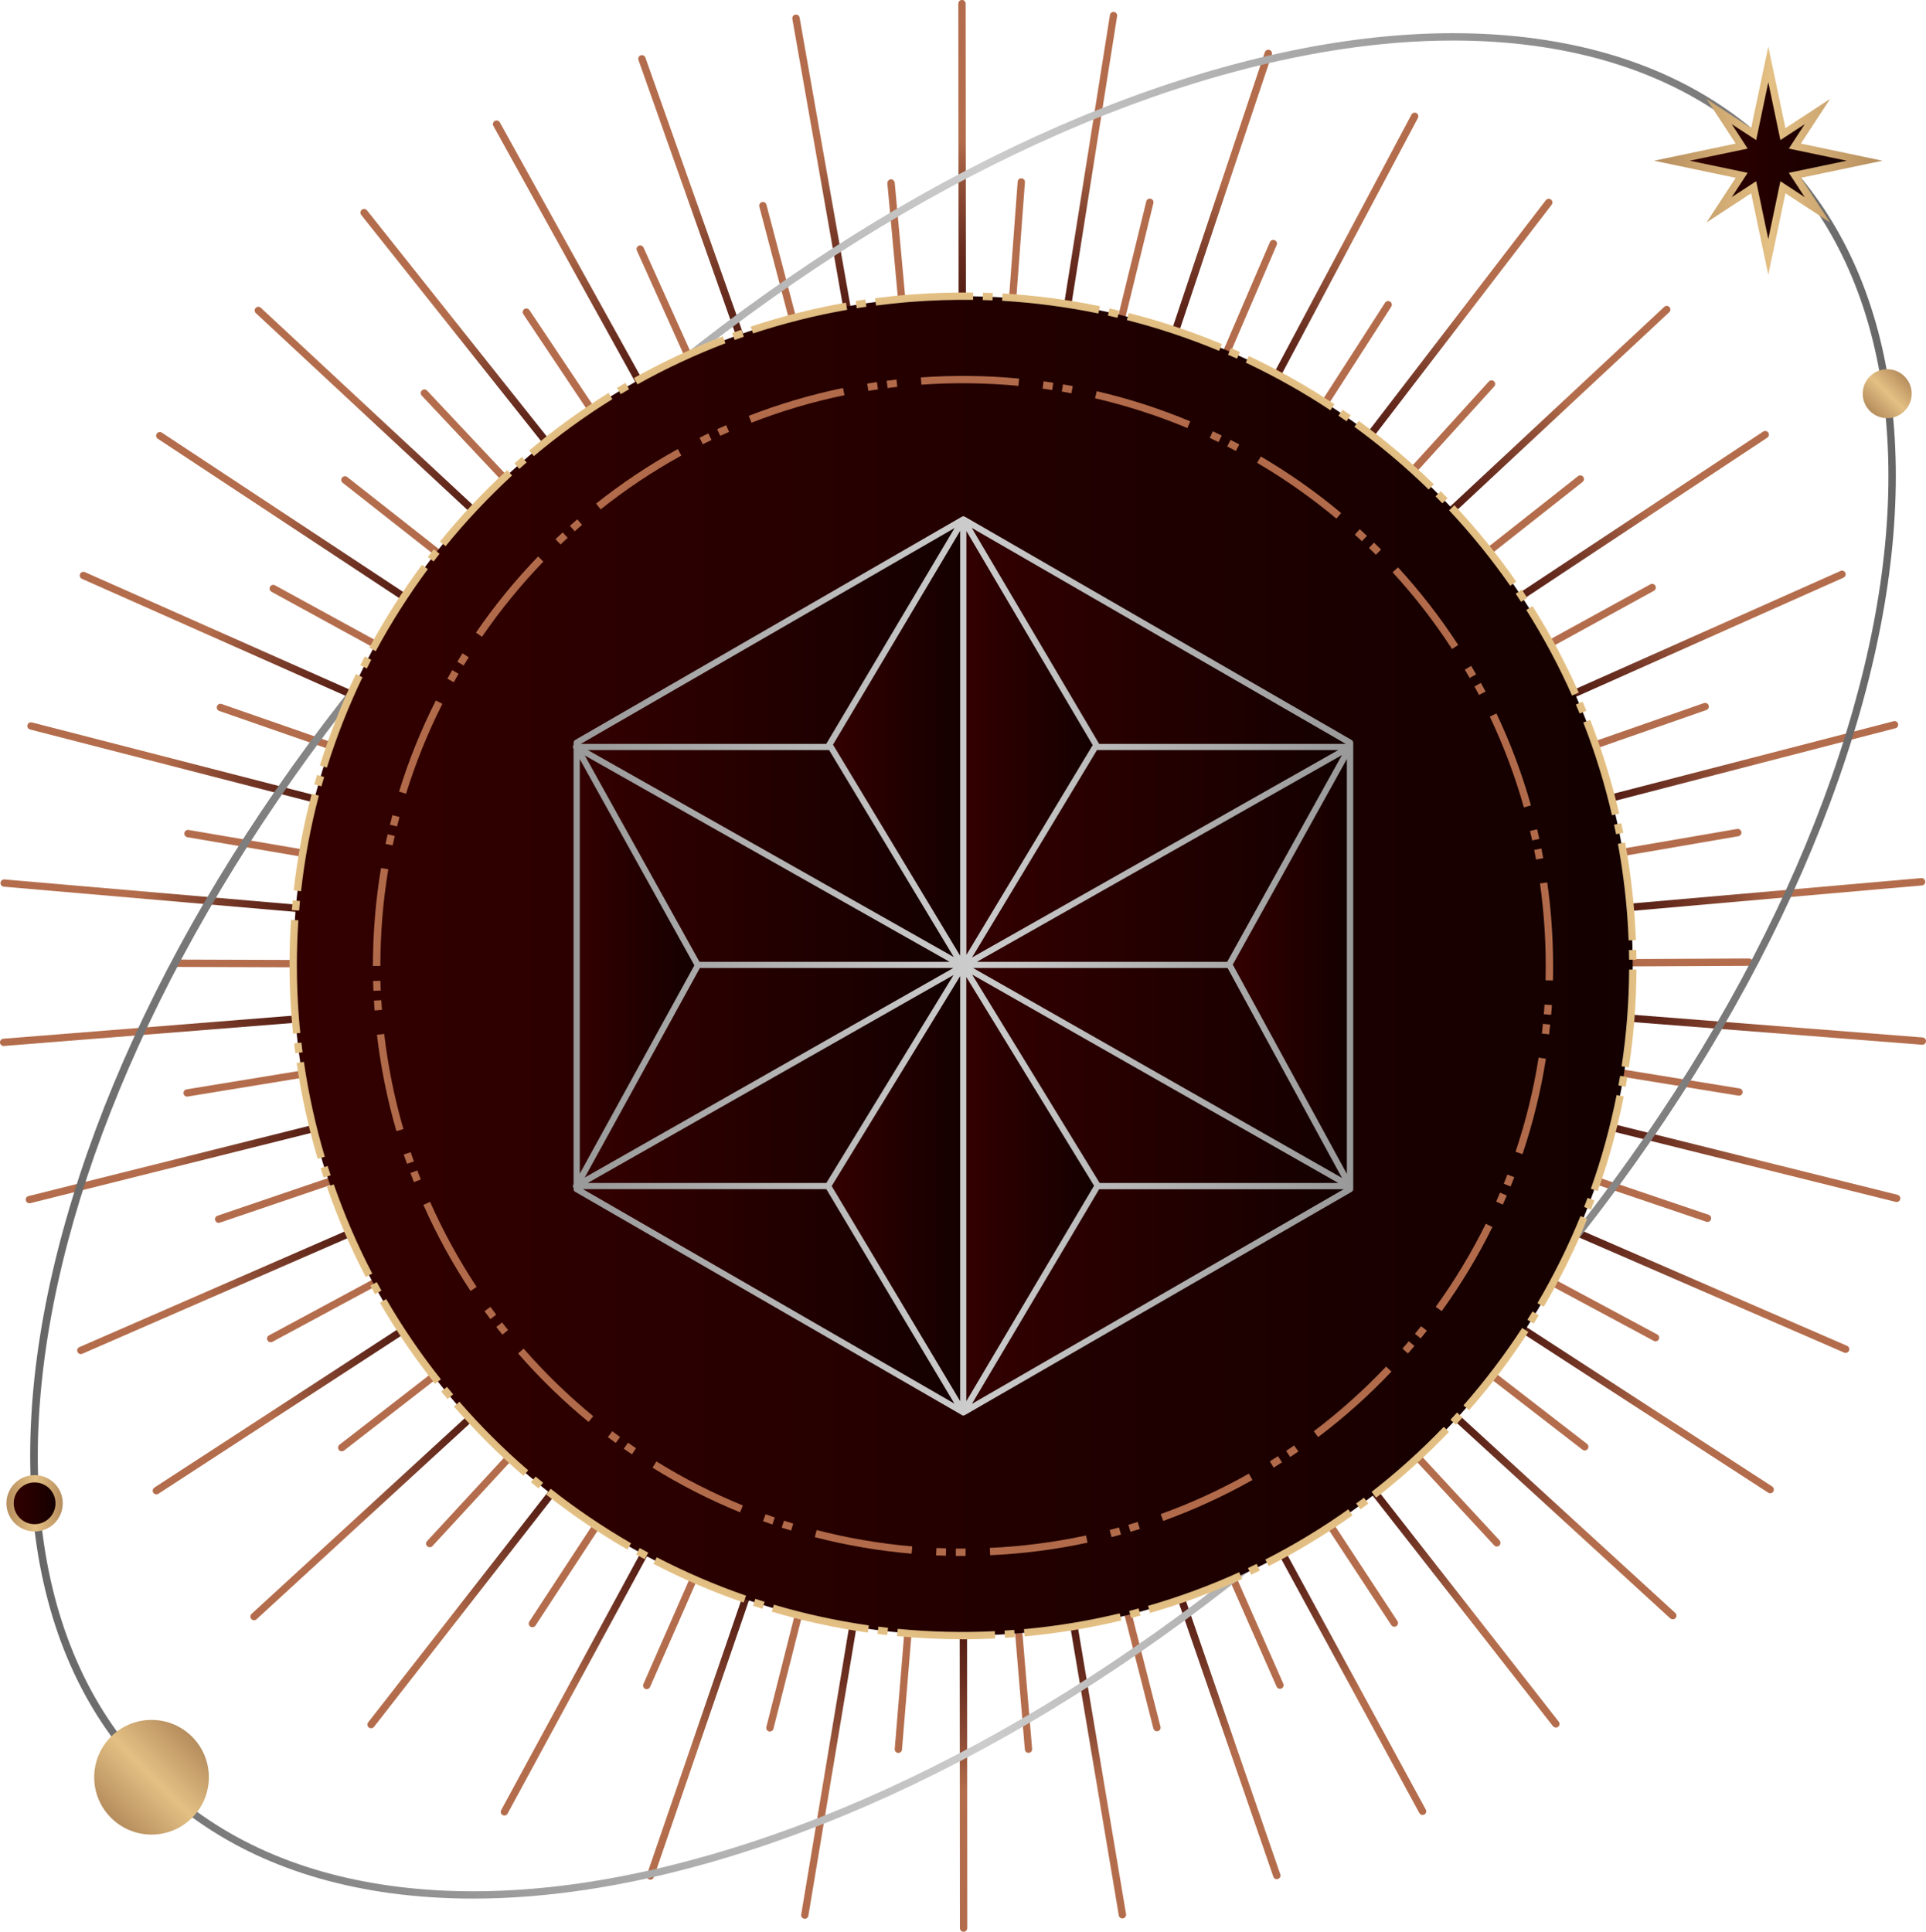 <?xml version="1.0" encoding="UTF-8"?>
<svg id="Layer_2" data-name="Layer 2" xmlns="http://www.w3.org/2000/svg" xmlns:xlink="http://www.w3.org/1999/xlink" viewBox="0 0 230.44 231.15">
  <defs>
    <style>
      .cls-1 {
        fill: url(#radial-gradient-39);
      }

      .cls-2 {
        fill: url(#radial-gradient-46);
      }

      .cls-3 {
        fill: url(#linear-gradient-2);
      }

      .cls-4 {
        fill: url(#radial-gradient-7);
      }

      .cls-5 {
        fill: url(#radial-gradient-34);
      }

      .cls-6 {
        fill: url(#radial-gradient-10);
      }

      .cls-7 {
        fill: url(#radial-gradient-47);
      }

      .cls-8 {
        fill: url(#linear-gradient-17);
      }

      .cls-9 {
        fill: url(#radial-gradient-48);
      }

      .cls-10 {
        fill: url(#radial-gradient-31);
      }

      .cls-11 {
        fill: url(#radial-gradient-72);
      }

      .cls-12 {
        fill: url(#radial-gradient-28);
      }

      .cls-13 {
        fill: url(#linear-gradient-15);
      }

      .cls-14 {
        fill: url(#linear-gradient-18);
      }

      .cls-15 {
        fill: url(#radial-gradient-65);
      }

      .cls-16 {
        fill: url(#linear-gradient-28);
      }

      .cls-17 {
        fill: url(#radial-gradient-16);
      }

      .cls-18 {
        fill: url(#radial-gradient-57);
      }

      .cls-19 {
        fill: url(#radial-gradient-50);
      }

      .cls-20 {
        fill: url(#radial-gradient-20);
      }

      .cls-21 {
        fill: url(#linear-gradient-14);
      }

      .cls-22 {
        fill: url(#radial-gradient-21);
      }

      .cls-23 {
        fill: url(#radial-gradient-8);
      }

      .cls-24 {
        fill: url(#linear-gradient-20);
      }

      .cls-25 {
        fill: url(#linear-gradient-6);
      }

      .cls-26 {
        fill: url(#radial-gradient-5);
      }

      .cls-27 {
        fill: url(#radial-gradient-4);
      }

      .cls-28 {
        fill: url(#radial-gradient-67);
      }

      .cls-29 {
        fill: url(#radial-gradient-68);
      }

      .cls-30 {
        fill: url(#radial-gradient-40);
      }

      .cls-31 {
        fill: url(#radial-gradient-64);
      }

      .cls-32 {
        fill: url(#radial-gradient-32);
      }

      .cls-33 {
        fill: url(#radial-gradient-78);
      }

      .cls-34 {
        fill: url(#radial-gradient-52);
      }

      .cls-35 {
        fill: url(#radial-gradient-54);
      }

      .cls-36 {
        fill: url(#linear-gradient-11);
      }

      .cls-37 {
        fill: url(#radial-gradient-76);
      }

      .cls-38 {
        fill: url(#radial-gradient-25);
      }

      .cls-39 {
        fill: url(#radial-gradient-26);
      }

      .cls-40 {
        fill: url(#radial-gradient-22);
      }

      .cls-41 {
        fill: url(#radial-gradient-6);
      }

      .cls-42 {
        fill: url(#radial-gradient-19);
      }

      .cls-43 {
        fill: url(#radial-gradient-60);
      }

      .cls-44 {
        fill: url(#radial-gradient-12);
      }

      .cls-45 {
        fill: url(#radial-gradient-55);
      }

      .cls-46 {
        fill: url(#linear-gradient-10);
      }

      .cls-47 {
        fill: url(#radial-gradient-49);
      }

      .cls-48 {
        fill: url(#radial-gradient-41);
      }

      .cls-49 {
        fill: url(#radial-gradient-35);
      }

      .cls-50 {
        fill: url(#radial-gradient);
      }

      .cls-51 {
        fill: url(#radial-gradient-75);
      }

      .cls-52 {
        fill: url(#radial-gradient-27);
      }

      .cls-53 {
        fill: url(#radial-gradient-13);
      }

      .cls-54 {
        fill: url(#radial-gradient-69);
      }

      .cls-55 {
        fill: url(#linear-gradient-16);
      }

      .cls-56 {
        fill: url(#linear-gradient-9);
        mix-blend-mode: multiply;
      }

      .cls-57 {
        fill: url(#radial-gradient-74);
      }

      .cls-58 {
        fill: url(#linear-gradient-21);
      }

      .cls-59 {
        fill: url(#radial-gradient-43);
      }

      .cls-60 {
        fill: url(#radial-gradient-30);
      }

      .cls-61 {
        fill: url(#radial-gradient-66);
      }

      .cls-62 {
        fill: url(#linear-gradient-25);
      }

      .cls-63 {
        fill: url(#radial-gradient-51);
      }

      .cls-64 {
        fill: url(#linear-gradient-5);
      }

      .cls-65 {
        fill: url(#radial-gradient-61);
      }

      .cls-66 {
        fill: url(#radial-gradient-24);
      }

      .cls-67 {
        fill: url(#radial-gradient-58);
      }

      .cls-68 {
        fill: url(#radial-gradient-15);
      }

      .cls-69 {
        fill: url(#radial-gradient-2);
      }

      .cls-70 {
        fill: url(#radial-gradient-38);
      }

      .cls-71 {
        fill: url(#radial-gradient-3);
      }

      .cls-72 {
        fill: url(#linear-gradient-7);
      }

      .cls-73 {
        fill: url(#radial-gradient-56);
      }

      .cls-74 {
        fill: url(#radial-gradient-42);
      }

      .cls-75 {
        fill: url(#radial-gradient-53);
      }

      .cls-76 {
        fill: url(#linear-gradient-24);
      }

      .cls-77 {
        fill: url(#radial-gradient-45);
      }

      .cls-78 {
        fill: url(#radial-gradient-17);
      }

      .cls-79 {
        fill: url(#linear-gradient-22);
      }

      .cls-80 {
        filter: url(#luminosity-noclip-2);
      }

      .cls-81 {
        mask: url(#mask-1);
      }

      .cls-82 {
        mask: url(#mask);
      }

      .cls-83 {
        fill: url(#radial-gradient-33);
      }

      .cls-84 {
        fill: url(#radial-gradient-14);
      }

      .cls-85 {
        fill: url(#linear-gradient-3);
      }

      .cls-86 {
        fill: url(#radial-gradient-37);
      }

      .cls-87 {
        fill: url(#radial-gradient-71);
      }

      .cls-88 {
        fill: url(#linear-gradient);
      }

      .cls-89 {
        fill: url(#radial-gradient-29);
      }

      .cls-90 {
        fill: url(#linear-gradient-27);
      }

      .cls-91 {
        fill: url(#radial-gradient-62);
      }

      .cls-92 {
        fill: url(#linear-gradient-29);
      }

      .cls-93 {
        fill: url(#radial-gradient-59);
      }

      .cls-94 {
        fill: url(#radial-gradient-23);
      }

      .cls-95 {
        fill: url(#radial-gradient-63);
      }

      .cls-96 {
        fill: url(#radial-gradient-36);
      }

      .cls-97 {
        fill: url(#linear-gradient-23);
      }

      .cls-98 {
        fill: url(#linear-gradient-19);
      }

      .cls-99 {
        fill: url(#radial-gradient-70);
      }

      .cls-100 {
        fill: url(#linear-gradient-4);
      }

      .cls-101 {
        fill: url(#radial-gradient-11);
      }

      .cls-102 {
        fill: url(#radial-gradient-18);
      }

      .cls-103 {
        fill: url(#radial-gradient-77);
      }

      .cls-104 {
        fill: url(#radial-gradient-9);
      }

      .cls-105 {
        fill: url(#linear-gradient-8);
      }

      .cls-106 {
        fill: url(#radial-gradient-73);
      }

      .cls-107 {
        fill: url(#radial-gradient-44);
      }

      .cls-108 {
        fill: url(#linear-gradient-12);
      }

      .cls-109 {
        fill: url(#linear-gradient-13);
      }

      .cls-110 {
        fill: url(#linear-gradient-26);
      }
    </style>
    <radialGradient id="radial-gradient" cx="85.73" cy="-32.3" fx="85.73" fy="-32.3" r="33.7" gradientTransform="translate(-3.68 110.95) rotate(1.77)" gradientUnits="userSpaceOnUse">
      <stop offset="0" stop-color="#300"/>
      <stop offset=".2" stop-color="#360202"/>
      <stop offset=".37" stop-color="#410b08"/>
      <stop offset=".54" stop-color="#521b12"/>
      <stop offset=".7" stop-color="#6c3021"/>
      <stop offset=".85" stop-color="#8c4b34"/>
      <stop offset="1" stop-color="#b36c4b"/>
      <stop offset="1" stop-color="#b46d4c"/>
    </radialGradient>
    <radialGradient id="radial-gradient-2" cx="81.79" cy="-42.98" fx="81.79" fy="-42.98" r="41.15" xlink:href="#radial-gradient"/>
    <radialGradient id="radial-gradient-3" cx="80.76" cy="-314.94" fx="80.76" fy="-314.94" r="33.69" gradientTransform="translate(-26.89 380.19) rotate(6.52)" xlink:href="#radial-gradient"/>
    <radialGradient id="radial-gradient-4" cx="42.12" cy="-599.98" fx="42.12" fy="-599.98" r="41.15" gradientTransform="translate(-71.17 645.39) rotate(11.26)" xlink:href="#radial-gradient"/>
    <radialGradient id="radial-gradient-5" cx="-5.94" cy="-865.96" fx="-5.94" fy="-865.96" r="33.69" gradientTransform="translate(-137.22 906.68) rotate(16.01)" xlink:href="#radial-gradient"/>
    <radialGradient id="radial-gradient-6" cx="-89.93" cy="-1143.67" fx="-89.93" fy="-1143.67" r="41.14" gradientTransform="translate(-225.33 1162.63) rotate(20.76)" xlink:href="#radial-gradient"/>
    <radialGradient id="radial-gradient-7" cx="-181.46" cy="-1397.06" fx="-181.46" fy="-1397.06" r="33.69" gradientTransform="translate(-334.7 1409.09) rotate(25.51)" xlink:href="#radial-gradient"/>
    <radialGradient id="radial-gradient-8" cx="-309.08" cy="-1656.93" fx="-309.08" fy="-1656.93" r="41.14" gradientTransform="translate(-462.72 1645.88) rotate(30.26)" xlink:href="#radial-gradient"/>
    <radialGradient id="radial-gradient-9" cx="-442.73" cy="-1890.66" fx="-442.73" fy="-1890.66" r="33.69" gradientTransform="translate(-611.12 1871.37) rotate(35.01)" xlink:href="#radial-gradient"/>
    <radialGradient id="radial-gradient-10" cx="-609.3" cy="-2127.53" fx="-609.3" fy="-2127.53" r="41.14" gradientTransform="translate(-776.97 2083.3) rotate(39.75)" xlink:href="#radial-gradient"/>
    <radialGradient id="radial-gradient-11" cx="-781.4" cy="-2334.82" fx="-781.4" fy="-2334.82" r="33.69" gradientTransform="translate(-960.71 2281.63) rotate(44.51)" xlink:href="#radial-gradient"/>
    <radialGradient id="radial-gradient-12" cx="-983.6" cy="-2542.05" fx="-983.6" fy="-2542.05" r="41.15" gradientTransform="translate(-1159.64 2463.09) rotate(49.25)" xlink:href="#radial-gradient"/>
    <radialGradient id="radial-gradient-13" cx="-1188.41" cy="-2717.46" fx="-1188.41" fy="-2717.46" r="33.69" gradientTransform="translate(-1373.88 2628.48) rotate(54.01)" xlink:href="#radial-gradient"/>
    <radialGradient id="radial-gradient-14" cx="-1420.73" cy="-2889.26" fx="-1420.73" fy="-2889.26" r="41.15" gradientTransform="translate(-1599.62 2774.22) rotate(58.75)" xlink:href="#radial-gradient"/>
    <radialGradient id="radial-gradient-15" cx="-1653.16" cy="-3025.95" fx="-1653.16" fy="-3025.95" r="33.69" gradientTransform="translate(-1836.5 2901.95) rotate(63.5)" xlink:href="#radial-gradient"/>
    <radialGradient id="radial-gradient-16" cx="-1910.38" cy="-3159.01" fx="-1910.38" fy="-3159.01" r="41.14" gradientTransform="translate(-2083.86 3009.83) rotate(68.25)" xlink:href="#radial-gradient"/>
    <radialGradient id="radial-gradient-17" cx="-2162.93" cy="-3255.07" fx="-2162.93" fy="-3255.07" r="33.69" gradientTransform="translate(-2339.73 3096.2) rotate(73)" xlink:href="#radial-gradient"/>
    <radialGradient id="radial-gradient-18" cx="-2436.61" cy="-3345.13" fx="-2436.61" fy="-3345.13" r="41.15" gradientTransform="translate(-2601.55 3160.79) rotate(77.75)" xlink:href="#radial-gradient"/>
    <radialGradient id="radial-gradient-19" cx="-2702.93" cy="-3396.32" fx="-2702.93" fy="-3396.32" r="33.69" gradientTransform="translate(-2867.28 3204) rotate(82.5)" xlink:href="#radial-gradient"/>
    <radialGradient id="radial-gradient-20" cx="-2986.85" cy="-3440.86" fx="-2986.85" fy="-3440.86" r="41.15" gradientTransform="translate(-3135.75 3225.07) rotate(87.24)" xlink:href="#radial-gradient"/>
    <radialGradient id="radial-gradient-21" cx="-3259.46" cy="-3447.02" fx="-3259.46" fy="-3447.02" r="33.69" gradientTransform="translate(-3406.24 3223.99) rotate(91.99)" xlink:href="#radial-gradient"/>
    <radialGradient id="radial-gradient-22" cx="-3545.75" cy="-3445.44" fx="-3545.75" fy="-3445.44" r="41.14" gradientTransform="translate(-3674.72 3200.58) rotate(96.74)" xlink:href="#radial-gradient"/>
    <radialGradient id="radial-gradient-23" cx="-3816.79" cy="-3404.75" fx="-3816.79" fy="-3404.75" r="33.69" gradientTransform="translate(-3940.52 3155.17) rotate(101.49)" xlink:href="#radial-gradient"/>
    <radialGradient id="radial-gradient-24" cx="-4097.1" cy="-3357.7" fx="-4097.1" fy="-3357.7" r="41.14" gradientTransform="translate(-4201.88 3086.63) rotate(106.24)" xlink:href="#radial-gradient"/>
    <radialGradient id="radial-gradient-25" cx="-4358.34" cy="-3271.45" fx="-4358.34" fy="-3271.45" r="33.69" gradientTransform="translate(-4455.78 2997.17) rotate(110.99)" xlink:href="#radial-gradient"/>
    <radialGradient id="radial-gradient-26" cx="-4626.64" cy="-3179.92" fx="-4626.64" fy="-3179.92" r="41.14" gradientTransform="translate(-4702.87 2887.79) rotate(115.74)" xlink:href="#radial-gradient"/>
    <radialGradient id="radial-gradient-27" cx="-4871.29" cy="-3050.04" fx="-4871.29" fy="-3050.04" r="33.69" gradientTransform="translate(-4937.87 2757.9) rotate(120.49)" xlink:href="#radial-gradient"/>
    <radialGradient id="radial-gradient-28" cx="-5119.51" cy="-2916.48" fx="-5119.51" fy="-2916.48" r="41.15" gradientTransform="translate(-5163.07 2609.64) rotate(125.23)" xlink:href="#radial-gradient"/>
    <radialGradient id="radial-gradient-29" cx="-5340.92" cy="-2747.84" fx="-5340.92" fy="-2747.84" r="33.69" gradientTransform="translate(-5375.22 2441.81) rotate(129.99)" xlink:href="#radial-gradient"/>
    <radialGradient id="radial-gradient-30" cx="-5562.22" cy="-2576.23" fx="-5562.22" fy="-2576.23" r="41.15" gradientTransform="translate(-5572.23 2258.33) rotate(134.73)" xlink:href="#radial-gradient"/>
    <radialGradient id="radial-gradient-31" cx="-5754.17" cy="-2371.65" fx="-5754.17" fy="-2371.65" r="33.69" gradientTransform="translate(-5753.54 2058.67) rotate(139.48)" xlink:href="#radial-gradient"/>
    <radialGradient id="radial-gradient-32" cx="-5942.53" cy="-2167.58" fx="-5942.53" fy="-2167.58" r="41.15" gradientTransform="translate(-5917.65 1844.12) rotate(144.23)" xlink:href="#radial-gradient"/>
    <radialGradient id="radial-gradient-33" cx="-6099.13" cy="-1932.89" fx="-6099.13" fy="-1932.89" r="33.69" gradientTransform="translate(-6063.22 1617.07) rotate(148.98)" xlink:href="#radial-gradient"/>
    <radialGradient id="radial-gradient-34" cx="-6250.25" cy="-1701.35" fx="-6250.25" fy="-1701.35" r="41.15" gradientTransform="translate(-6189.6 1379.28) rotate(153.73)" xlink:href="#radial-gradient"/>
    <radialGradient id="radial-gradient-35" cx="-6367.85" cy="-1442.87" fx="-6367.85" fy="-1442.87" r="33.69" gradientTransform="translate(-6296.75 1131.88) rotate(158.48)" xlink:href="#radial-gradient"/>
    <radialGradient id="radial-gradient-36" cx="-6477.31" cy="-1191.2" fx="-6477.31" fy="-1191.2" r="41.14" gradientTransform="translate(-6382.3 875.69) rotate(163.23)" xlink:href="#radial-gradient"/>
    <radialGradient id="radial-gradient-37" cx="-6551.08" cy="-915.72" fx="-6551.08" fy="-915.72" r="33.69" gradientTransform="translate(-6445.94 613.27) rotate(167.98)" xlink:href="#radial-gradient"/>
    <radialGradient id="radial-gradient-38" cx="-6615.91" cy="-649.89" fx="-6615.91" fy="-649.89" r="41.15" gradientTransform="translate(-6486.92 347.4) rotate(172.73)" xlink:href="#radial-gradient"/>
    <radialGradient id="radial-gradient-39" cx="-6645.18" cy="-364.53" fx="-6645.18" fy="-364.53" r="33.69" gradientTransform="translate(-6507.46 78.97) rotate(177.47)" xlink:href="#radial-gradient"/>
    <radialGradient id="radial-gradient-40" cx="-6664.15" cy="-93.43" fx="-6664.15" fy="-93.43" r="41.15" gradientTransform="translate(-6504.51 -191) rotate(-177.78)" xlink:href="#radial-gradient"/>
    <radialGradient id="radial-gradient-41" cx="-6646.89" cy="193.59" fx="-6646.89" fy="193.59" r="33.69" gradientTransform="translate(-6480.18 -459.89) rotate(-173.03)" xlink:href="#radial-gradient"/>
    <radialGradient id="radial-gradient-42" cx="-6620.73" cy="463.01" fx="-6620.73" fy="463.01" r="41.14" gradientTransform="translate(-6434.34 -725.14) rotate(-168.28)" xlink:href="#radial-gradient"/>
    <radialGradient id="radial-gradient-43" cx="-6557.02" cy="744.7" fx="-6557.02" fy="744.7" r="33.69" gradientTransform="translate(-6365.13 -986.14) rotate(-163.53)" xlink:href="#radial-gradient"/>
    <radialGradient id="radial-gradient-44" cx="-6484.66" cy="1005.11" fx="-6484.66" fy="1005.11" r="41.15" gradientTransform="translate(-6274.76 -1239.83) rotate(-158.78)" xlink:href="#radial-gradient"/>
    <radialGradient id="radial-gradient-45" cx="-6376.75" cy="1274.27" fx="-6376.75" fy="1274.27" r="33.7" gradientTransform="translate(-6163.76 -1485.03) rotate(-154.03)" xlink:href="#radial-gradient"/>
    <radialGradient id="radial-gradient-46" cx="-6261.31" cy="1516.81" fx="-6261.31" fy="1516.81" r="41.14" gradientTransform="translate(-6032.88 -1721.92) rotate(-149.28)" xlink:href="#radial-gradient"/>
    <radialGradient id="radial-gradient-47" cx="-6112.37" cy="1765.28" fx="-6112.37" fy="1765.28" r="33.69" gradientTransform="translate(-5883.61 -1946.14) rotate(-144.54)" xlink:href="#radial-gradient"/>
    <radialGradient id="radial-gradient-48" cx="-5956.64" cy="1985.64" fx="-5956.64" fy="1985.64" r="41.15" gradientTransform="translate(-5715.17 -2156.23) rotate(-139.79)" xlink:href="#radial-gradient"/>
    <radialGradient id="radial-gradient-49" cx="-5770.27" cy="2207.12" fx="-5770.27" fy="2207.12" r="33.69" gradientTransform="translate(-5531.24 -2353.07) rotate(-135.04)" xlink:href="#radial-gradient"/>
    <radialGradient id="radial-gradient-50" cx="-5578.87" cy="2396.64" fx="-5578.87" fy="2396.64" r="41.15" gradientTransform="translate(-5329.71 -2533.53) rotate(-130.29)" xlink:href="#radial-gradient"/>
    <radialGradient id="radial-gradient-51" cx="-5359.8" cy="2585.69" fx="-5359.8" fy="2585.69" r="33.69" gradientTransform="translate(-5115.96 -2697.05) rotate(-125.54)" xlink:href="#radial-gradient"/>
    <radialGradient id="radial-gradient-52" cx="-5138.85" cy="2740.65" fx="-5138.85" fy="2740.65" r="41.15" gradientTransform="translate(-4888.28 -2841.31) rotate(-120.79)" xlink:href="#radial-gradient"/>
    <radialGradient id="radial-gradient-53" cx="-4891.83" cy="2891.12" fx="-4891.83" fy="2891.12" r="33.69" gradientTransform="translate(-4648.88 -2967.47) rotate(-116.04)" xlink:href="#radial-gradient"/>
    <radialGradient id="radial-gradient-54" cx="-4647.36" cy="3006.66" fx="-4647.36" fy="3006.66" r="41.15" gradientTransform="translate(-4400.98 -3072.04) rotate(-111.29)" xlink:href="#radial-gradient"/>
    <radialGradient id="radial-gradient-55" cx="-4381.28" cy="3116.28" fx="-4381.28" fy="3116.28" r="33.69" gradientTransform="translate(-4145.6 -3157.46) rotate(-106.55)" xlink:href="#radial-gradient"/>
    <radialGradient id="radial-gradient-56" cx="-4119.6" cy="3187.6" fx="-4119.6" fy="3187.6" r="41.14" gradientTransform="translate(-3882.58 -3220.16) rotate(-101.79)" xlink:href="#radial-gradient"/>
    <radialGradient id="radial-gradient-57" cx="-3839.32" cy="3253.95" fx="-3839.32" fy="3253.95" r="33.69" gradientTransform="translate(-3616.99 -3260.75) rotate(-97.05)" xlink:href="#radial-gradient"/>
    <radialGradient id="radial-gradient-58" cx="-3568.92" cy="3279.77" fx="-3568.92" fy="3279.77" r="41.15" gradientTransform="translate(-3347.45 -3280.04) rotate(-92.3)" xlink:href="#radial-gradient"/>
    <radialGradient id="radial-gradient-59" cx="-3282.53" cy="3298.8" fx="-3282.53" fy="3298.8" r="33.69" gradientTransform="translate(-3077.28 -3276.37) rotate(-87.55)" xlink:href="#radial-gradient"/>
    <radialGradient id="radial-gradient-60" cx="-3010.44" cy="3279.91" fx="-3010.44" fy="3279.91" r="41.15" gradientTransform="translate(-2809.83 -3250.66) rotate(-82.8)" xlink:href="#radial-gradient"/>
    <radialGradient id="radial-gradient-61" cx="-2726.11" cy="3253.37" fx="-2726.11" fy="3253.37" r="33.69" gradientTransform="translate(-2544.67 -3202.53) rotate(-78.05)" xlink:href="#radial-gradient"/>
    <radialGradient id="radial-gradient-62" cx="-2459.23" cy="3187.51" fx="-2459.23" fy="3187.51" r="41.15" gradientTransform="translate(-2284.02 -3132.64) rotate(-73.3)" xlink:href="#radial-gradient"/>
    <radialGradient id="radial-gradient-63" cx="-2185.57" cy="3115.12" fx="-2185.57" fy="3115.12" r="33.69" gradientTransform="translate(-2029.82 -3042.49) rotate(-68.56)" xlink:href="#radial-gradient"/>
    <radialGradient id="radial-gradient-64" cx="-1931.69" cy="3005.35" fx="-1931.69" fy="3005.35" r="41.15" gradientTransform="translate(-1784.68 -2930.31) rotate(-63.81)" xlink:href="#radial-gradient"/>
    <radialGradient id="radial-gradient-65" cx="-1674.19" cy="2889.75" fx="-1674.19" fy="2889.75" r="33.69" gradientTransform="translate(-1548.87 -2798.68) rotate(-59.06)" xlink:href="#radial-gradient"/>
    <radialGradient id="radial-gradient-66" cx="-1441.45" cy="2738.75" fx="-1441.45" fy="2738.75" r="41.14" gradientTransform="translate(-1325.64 -2648.38) rotate(-54.31)" xlink:href="#radial-gradient"/>
    <radialGradient id="radial-gradient-67" cx="-1207.28" cy="2583.05" fx="-1207.28" fy="2583.05" r="33.69" gradientTransform="translate(-1114.62 -2479.07) rotate(-49.56)" xlink:href="#radial-gradient"/>
    <radialGradient id="radial-gradient-68" cx="-1001.49" cy="2393.67" fx="-1001.49" fy="2393.67" r="41.14" gradientTransform="translate(-918.65 -2293.54) rotate(-44.81)" xlink:href="#radial-gradient"/>
    <radialGradient id="radial-gradient-69" cx="-796.93" cy="2203.68" fx="-796.93" fy="2203.68" r="33.69" gradientTransform="translate(-739.47 -2091.95) rotate(-40.06)" xlink:href="#radial-gradient"/>
    <radialGradient id="radial-gradient-70" cx="-623.15" cy="1982.53" fx="-623.15" fy="1982.53" r="41.15" gradientTransform="translate(-577.95 -1876.71) rotate(-35.31)" xlink:href="#radial-gradient"/>
    <radialGradient id="radial-gradient-71" cx="-455.36" cy="1762.16" fx="-455.36" fy="1762.16" r="33.69" gradientTransform="translate(-433.15 -1648.84) rotate(-30.56)" xlink:href="#radial-gradient"/>
    <radialGradient id="radial-gradient-72" cx="-320.03" cy="1514.32" fx="-320.03" fy="1514.32" r="41.14" gradientTransform="translate(-308.8 -1410.34) rotate(-25.82)" xlink:href="#radial-gradient"/>
    <radialGradient id="radial-gradient-73" cx="-190.64" cy="1269.84" fx="-190.64" fy="1269.84" r="33.69" gradientTransform="translate(-204.53 -1160.53) rotate(-21.06)" xlink:href="#radial-gradient"/>
    <radialGradient id="radial-gradient-74" cx="-96.25" cy="1001.54" fx="-96.25" fy="1001.54" r="41.15" gradientTransform="translate(-121.79 -904.35) rotate(-16.31)" xlink:href="#radial-gradient"/>
    <radialGradient id="radial-gradient-75" cx="-11.25" cy="741.15" fx="-11.25" fy="741.15" r="33.69" gradientTransform="translate(-59.34 -641.86) rotate(-11.57)" xlink:href="#radial-gradient"/>
    <radialGradient id="radial-gradient-76" cx="38.62" cy="459.61" fx="38.62" fy="459.61" r="41.15" gradientTransform="translate(-19.84 -375.4) rotate(-6.82)" xlink:href="#radial-gradient"/>
    <linearGradient id="linear-gradient" x1="3.61" y1="115.58" x2="226.83" y2="115.58" gradientUnits="userSpaceOnUse">
      <stop offset="0" stop-color="#666"/>
      <stop offset=".28" stop-color="#a0a0a0"/>
      <stop offset=".51" stop-color="#ccc"/>
      <stop offset="1" stop-color="#666"/>
    </linearGradient>
    <linearGradient id="linear-gradient-2" x1="35.08" y1="115.58" x2="195.36" y2="115.58" gradientUnits="userSpaceOnUse">
      <stop offset="0" stop-color="#300"/>
      <stop offset="1" stop-color="#140000"/>
    </linearGradient>
    <radialGradient id="radial-gradient-77" cx="281.85" cy="296.46" fx="281.85" fy="296.46" r="80.57" gradientTransform="translate(-188.79 -158.12) rotate(-4.45)" gradientUnits="userSpaceOnUse">
      <stop offset=".06" stop-color="#191919"/>
      <stop offset=".21" stop-color="#1c1b1a"/>
      <stop offset=".35" stop-color="#272420"/>
      <stop offset=".47" stop-color="#383329"/>
      <stop offset=".59" stop-color="#524837"/>
      <stop offset=".71" stop-color="#726248"/>
      <stop offset=".83" stop-color="#9a835d"/>
      <stop offset=".94" stop-color="#c8a975"/>
      <stop offset="1" stop-color="#e4c084"/>
    </radialGradient>
    <radialGradient id="radial-gradient-78" cx="115.22" cy="115.58" fx="115.22" fy="115.58" r="70.6" gradientUnits="userSpaceOnUse">
      <stop offset=".06" stop-color="#300"/>
      <stop offset=".25" stop-color="#360202"/>
      <stop offset=".41" stop-color="#410b08"/>
      <stop offset=".57" stop-color="#521b12"/>
      <stop offset=".71" stop-color="#6c3021"/>
      <stop offset=".86" stop-color="#8c4b34"/>
      <stop offset="1" stop-color="#b36c4b"/>
      <stop offset="1" stop-color="#b46d4c"/>
    </radialGradient>
    <linearGradient id="linear-gradient-3" x1="13.28" y1="217.51" x2="22.99" y2="207.81" gradientUnits="userSpaceOnUse">
      <stop offset="0" stop-color="#b68d5d"/>
      <stop offset=".07" stop-color="#bc9462"/>
      <stop offset=".51" stop-color="#e4c084"/>
      <stop offset="1" stop-color="#b68d5d"/>
    </linearGradient>
    <linearGradient id="linear-gradient-4" x1="1.2" y1="179.87" x2="7.07" y2="179.87" xlink:href="#linear-gradient-2"/>
    <linearGradient id="linear-gradient-5" x1=".77" y1="179.87" x2="7.51" y2="179.87" xlink:href="#linear-gradient-3"/>
    <linearGradient id="linear-gradient-6" x1="223.73" y1="49.18" x2="227.88" y2="45.03" xlink:href="#linear-gradient-3"/>
    <linearGradient id="linear-gradient-7" x1="200.05" y1="19.22" x2="223.1" y2="19.22" xlink:href="#linear-gradient-2"/>
    <linearGradient id="linear-gradient-8" x1="197.91" y1="19.22" x2="225.23" y2="19.22" xlink:href="#linear-gradient-3"/>
    <filter id="luminosity-noclip-2" data-name="luminosity-noclip" x="53.03" y="53.39" width="124.37" height="124.37" color-interpolation-filters="sRGB" filterUnits="userSpaceOnUse">
      <feFlood flood-color="#fff" result="bg"/>
      <feBlend in="SourceGraphic" in2="bg"/>
    </filter>
    <filter id="luminosity-noclip-3" x="4912.75" y="-9397.48" width="-32766" height="32766" color-interpolation-filters="sRGB" filterUnits="userSpaceOnUse">
      <feFlood flood-color="#fff" result="bg"/>
      <feBlend in="SourceGraphic" in2="bg"/>
    </filter>
    <mask id="mask-1" x="4912.75" y="-9397.48" width="-32766" height="32766" maskUnits="userSpaceOnUse"/>
    <linearGradient id="linear-gradient-9" x1="71.27" y1="159.53" x2="159.17" y2="71.63" gradientUnits="userSpaceOnUse">
      <stop offset="0" stop-color="#fff"/>
      <stop offset=".54" stop-color="#000"/>
      <stop offset="1" stop-color="#f2f2f2"/>
    </linearGradient>
    <mask id="mask" x="53.03" y="53.39" width="124.37" height="124.37" maskUnits="userSpaceOnUse">
      <g class="cls-80">
        <g class="cls-81">
          <path class="cls-56" d="M115.22,177.76c-34.29,0-62.19-27.9-62.19-62.19s27.9-62.19,62.19-62.19,62.19,27.9,62.19,62.19-27.9,62.19-62.19,62.19Zm0-123.5c-33.81,0-61.31,27.5-61.31,61.31s27.5,61.31,61.31,61.31,61.31-27.5,61.31-61.31-27.5-61.31-61.31-61.31Z"/>
        </g>
      </g>
    </mask>
    <linearGradient id="linear-gradient-10" x1="71.27" y1="159.53" x2="159.17" y2="71.63" gradientUnits="userSpaceOnUse">
      <stop offset="0" stop-color="#b46d4c"/>
      <stop offset=".54" stop-color="#000"/>
      <stop offset="1" stop-color="#b46d4c"/>
    </linearGradient>
    <linearGradient id="linear-gradient-11" x1="69.37" y1="115.64" x2="83.08" y2="115.64" xlink:href="#linear-gradient-2"/>
    <linearGradient id="linear-gradient-12" x1="69.75" y1="155.11" x2="114.19" y2="155.11" xlink:href="#linear-gradient-2"/>
    <linearGradient id="linear-gradient-13" x1="70.33" y1="102.13" x2="114.11" y2="102.13" xlink:href="#linear-gradient-2"/>
    <linearGradient id="linear-gradient-14" x1="99.51" y1="142.23" x2="114.88" y2="142.23" xlink:href="#linear-gradient-2"/>
    <linearGradient id="linear-gradient-15" x1="70.32" y1="129.11" x2="114.09" y2="129.11" xlink:href="#linear-gradient-2"/>
    <linearGradient id="linear-gradient-16" x1="69.5" y1="76.1" x2="114.21" y2="76.1" xlink:href="#linear-gradient-2"/>
    <linearGradient id="linear-gradient-17" x1="99.66" y1="88.93" x2="114.88" y2="88.93" xlink:href="#linear-gradient-2"/>
    <linearGradient id="linear-gradient-18" x1="69.96" y1="128.36" x2="114.07" y2="128.36" xlink:href="#linear-gradient-2"/>
    <linearGradient id="linear-gradient-19" x1="69.97" y1="102.74" x2="113.62" y2="102.74" xlink:href="#linear-gradient-2"/>
    <linearGradient id="linear-gradient-20" x1="116.32" y1="129.08" x2="160.12" y2="129.08" xlink:href="#linear-gradient-2"/>
    <linearGradient id="linear-gradient-21" x1="116.3" y1="155.13" x2="160.78" y2="155.13" xlink:href="#linear-gradient-2"/>
    <linearGradient id="linear-gradient-22" x1="116.27" y1="76.08" x2="161.02" y2="76.08" xlink:href="#linear-gradient-2"/>
    <linearGradient id="linear-gradient-23" x1="147.5" y1="115.63" x2="161.15" y2="115.63" xlink:href="#linear-gradient-2"/>
    <linearGradient id="linear-gradient-24" x1="115.62" y1="88.88" x2="130.74" y2="88.88" xlink:href="#linear-gradient-2"/>
    <linearGradient id="linear-gradient-25" x1="115.62" y1="142.27" x2="130.9" y2="142.27" xlink:href="#linear-gradient-2"/>
    <linearGradient id="linear-gradient-26" x1="116.88" y1="102.72" x2="160.56" y2="102.72" xlink:href="#linear-gradient-2"/>
    <linearGradient id="linear-gradient-27" x1="116.43" y1="128.39" x2="160.57" y2="128.39" xlink:href="#linear-gradient-2"/>
    <linearGradient id="linear-gradient-28" x1="116.3" y1="102.15" x2="160.12" y2="102.15" xlink:href="#linear-gradient-2"/>
    <linearGradient id="linear-gradient-29" x1="68.55" y1="115.58" x2="161.89" y2="115.58" gradientUnits="userSpaceOnUse">
      <stop offset="0" stop-color="#999"/>
      <stop offset=".07" stop-color="#a0a0a0"/>
      <stop offset=".51" stop-color="#ccc"/>
      <stop offset="1" stop-color="#999"/>
    </linearGradient>
  </defs>
  <g id="Warstwa_1" data-name="Warstwa 1">
    <g>
      <g>
        <g>
          <path class="cls-50" d="M115.21,116.01c-.12,0-.23-.05-.32-.14L50.46,47.34c-.17-.18-.16-.45,.02-.62,.18-.17,.45-.16,.62,.02L115.53,115.27c.17,.18,.16,.45-.02,.62-.08,.08-.19,.12-.3,.12Z"/>
          <path class="cls-69" d="M115.21,116.01c-.13,0-.26-.06-.34-.17L43.22,25.72c-.15-.19-.12-.47,.07-.62,.19-.15,.47-.12,.62,.07L115.56,115.3c.15,.19,.12,.47-.07,.62-.08,.06-.18,.1-.27,.1Z"/>
          <path class="cls-71" d="M115.21,116.01c-.14,0-.28-.07-.36-.19L62.61,37.59c-.13-.2-.08-.47,.12-.61,.2-.13,.47-.08,.61,.12l52.24,78.22c.13,.2,.08,.47-.12,.61-.07,.05-.16,.07-.24,.07Z"/>
          <path class="cls-27" d="M115.21,116.01c-.15,0-.3-.08-.38-.23L59.03,15.07c-.12-.21-.04-.48,.17-.6,.21-.12,.48-.04,.6,.17l55.8,100.72c.12,.21,.04,.48-.17,.6-.07,.04-.14,.05-.21,.05Z"/>
          <path class="cls-26" d="M115.21,116.01c-.17,0-.33-.1-.4-.26L76.2,29.98c-.1-.22,0-.48,.22-.58,.22-.1,.48,0,.58,.22l38.62,85.77c.1,.22,0,.48-.22,.58-.06,.03-.12,.04-.18,.04Z"/>
          <path class="cls-41" d="M115.21,116.01c-.18,0-.35-.11-.41-.29L76.39,7.18c-.08-.23,.04-.48,.27-.56,.23-.08,.48,.04,.56,.27l38.41,108.54c.08,.23-.04,.48-.27,.56-.05,.02-.1,.03-.15,.03Z"/>
          <path class="cls-4" d="M115.21,116.01c-.19,0-.37-.13-.42-.33L90.85,24.72c-.06-.23,.08-.47,.31-.54,.24-.06,.47,.08,.54,.31l23.93,90.97c.06,.23-.08,.47-.31,.54-.04,.01-.08,.01-.11,.01Z"/>
          <path class="cls-23" d="M115.21,116.01c-.21,0-.39-.15-.43-.36L94.8,2.26c-.04-.24,.12-.47,.36-.51,.24-.04,.47,.12,.51,.36l19.98,113.39c.04,.24-.12,.47-.36,.51-.03,0-.05,0-.08,0Z"/>
          <path class="cls-104" d="M115.21,116.01c-.22,0-.42-.17-.44-.4l-8.6-93.67c-.02-.24,.16-.45,.4-.48,.24-.02,.45,.16,.48,.4l8.6,93.67c.02,.24-.16,.45-.4,.48-.01,0-.03,0-.04,0Z"/>
          <path class="cls-6" d="M115.21,116.01c-.24,0-.44-.2-.44-.44l-.11-115.14c0-.24,.2-.44,.44-.44h0c.24,0,.44,.2,.44,.44l.11,115.14c0,.24-.2,.44-.44,.44h0Z"/>
          <path class="cls-101" d="M115.21,116.01s-.02,0-.03,0c-.24-.02-.42-.23-.4-.47l6.98-93.8c.02-.24,.23-.42,.47-.4,.24,.02,.42,.23,.4,.47l-6.98,93.8c-.02,.23-.21,.41-.44,.41Z"/>
          <path class="cls-44" d="M115.21,116.01s-.05,0-.07,0c-.24-.04-.4-.26-.36-.5L132.8,1.79c.04-.24,.26-.4,.5-.36,.24,.04,.4,.26,.36,.5l-18.02,113.72c-.03,.22-.22,.37-.43,.37Z"/>
          <path class="cls-53" d="M115.21,116.01s-.07,0-.1-.01c-.24-.06-.38-.3-.32-.53l22.36-91.37c.06-.24,.29-.38,.53-.32,.24,.06,.38,.29,.32,.53l-22.36,91.37c-.05,.2-.23,.33-.43,.33Z"/>
          <path class="cls-84" d="M115.21,116.01s-.09,0-.14-.02c-.23-.08-.35-.33-.28-.56L151.33,6.25c.08-.23,.33-.35,.56-.28,.23,.08,.35,.33,.28,.56l-36.54,109.19c-.06,.18-.23,.3-.42,.3Z"/>
          <path class="cls-68" d="M115.21,116.01c-.06,0-.12-.01-.17-.04-.22-.1-.33-.35-.23-.58L151.94,28.97c.1-.22,.35-.33,.58-.23,.22,.1,.33,.35,.23,.58l-37.13,86.42c-.07,.17-.23,.27-.4,.27Z"/>
          <path class="cls-17" d="M115.21,116.01c-.07,0-.14-.02-.21-.05-.21-.11-.29-.38-.18-.59L168.88,13.71c.11-.21,.38-.29,.59-.18,.21,.11,.29,.38,.18,.59l-54.05,101.66c-.08,.15-.23,.23-.39,.23Z"/>
          <path class="cls-78" d="M115.21,116.01c-.08,0-.16-.02-.24-.07-.2-.13-.26-.4-.13-.61l50.88-79.11c.13-.2,.4-.26,.61-.13,.2,.13,.26,.4,.13,.61l-50.88,79.11c-.08,.13-.23,.2-.37,.2Z"/>
          <path class="cls-102" d="M115.21,116.01c-.09,0-.19-.03-.27-.09-.19-.15-.23-.42-.08-.62L184.95,23.96c.15-.19,.42-.23,.62-.08,.19,.15,.23,.42,.08,.62L115.56,115.84c-.09,.11-.22,.17-.35,.17Z"/>
          <path class="cls-42" d="M115.21,116.01c-.11,0-.21-.04-.29-.11-.18-.16-.19-.44-.03-.62l63.24-69.63c.16-.18,.44-.19,.62-.03,.18,.16,.19,.44,.03,.62l-63.24,69.63c-.09,.1-.21,.14-.32,.14Z"/>
          <path class="cls-20" d="M115.21,116.01c-.12,0-.23-.05-.32-.14-.17-.18-.16-.45,.02-.62L199.12,36.72c.18-.16,.45-.16,.62,.02,.17,.18,.16,.45-.02,.62L115.51,115.9c-.08,.08-.19,.12-.3,.12Z"/>
          <path class="cls-22" d="M115.21,116.01c-.13,0-.26-.06-.34-.17-.15-.19-.12-.47,.07-.62l73.86-58.24c.19-.15,.47-.12,.62,.07,.15,.19,.12,.47-.07,.62l-73.86,58.24c-.08,.06-.18,.09-.27,.09Z"/>
          <path class="cls-40" d="M115.21,116.01c-.14,0-.28-.07-.37-.2-.13-.2-.08-.47,.12-.61l96-63.56c.2-.13,.47-.08,.61,.12,.13,.2,.08,.47-.12,.61l-96,63.56c-.07,.05-.16,.07-.24,.07Z"/>
          <path class="cls-94" d="M115.21,116.01c-.15,0-.3-.08-.38-.23-.12-.21-.04-.48,.17-.6l82.46-45.26c.21-.12,.48-.04,.6,.17,.12,.21,.04,.48-.17,.6l-82.46,45.26c-.07,.04-.14,.05-.21,.05Z"/>
          <path class="cls-66" d="M115.21,116.01c-.17,0-.33-.1-.4-.26-.1-.22,0-.48,.22-.58l105.18-46.85c.22-.1,.48,0,.58,.22,.1,.22,0,.48-.22,.58l-105.18,46.85c-.06,.03-.12,.04-.18,.04Z"/>
          <path class="cls-38" d="M115.21,116.01c-.18,0-.35-.11-.41-.29-.08-.23,.04-.48,.27-.56l88.8-31.03c.23-.08,.48,.04,.56,.27,.08,.23-.04,.48-.27,.56l-88.8,31.03s-.1,.02-.14,.02Z"/>
          <path class="cls-39" d="M115.21,116.01c-.19,0-.37-.13-.42-.33-.06-.23,.08-.47,.31-.53l111.47-28.85c.24-.06,.47,.08,.53,.31,.06,.23-.08,.47-.31,.53l-111.47,28.85s-.07,.01-.11,.01Z"/>
          <path class="cls-52" d="M115.21,116.01c-.21,0-.39-.15-.43-.36-.04-.24,.12-.47,.36-.51l92.7-15.95c.24-.04,.47,.12,.51,.36,.04,.24-.12,.47-.36,.51l-92.7,15.95s-.05,0-.07,0Z"/>
          <path class="cls-12" d="M115.21,116.01c-.22,0-.42-.17-.44-.4-.02-.24,.16-.45,.4-.48l114.7-10.06c.24-.02,.45,.16,.48,.4s-.16,.45-.4,.48l-114.7,10.06s-.03,0-.04,0Z"/>
          <path class="cls-89" d="M115.21,116.01c-.24,0-.44-.19-.44-.44,0-.24,.19-.44,.44-.44l94.06-.44h0c.24,0,.44,.2,.44,.44,0,.24-.19,.44-.44,.44l-94.06,.44h0Z"/>
          <path class="cls-60" d="M230,125.01s-.02,0-.03,0l-114.79-9c-.24-.02-.42-.23-.4-.47,.02-.24,.23-.43,.47-.4l114.79,9c.24,.02,.42,.23,.4,.47-.02,.23-.21,.4-.44,.4Z"/>
          <path class="cls-10" d="M208.06,131.1s-.05,0-.07,0l-92.84-15.09c-.24-.04-.4-.26-.36-.5,.04-.24,.27-.4,.5-.36l92.84,15.09c.24,.04,.4,.26,.36,.5-.03,.22-.22,.37-.43,.37Z"/>
          <path class="cls-32" d="M226.94,143.83s-.07,0-.11-.01l-111.73-27.82c-.23-.06-.38-.3-.32-.53,.06-.24,.3-.38,.53-.32l111.73,27.82c.23,.06,.38,.3,.32,.53-.05,.2-.23,.33-.43,.33Z"/>
          <path class="cls-83" d="M204.29,146.21s-.09,0-.14-.02l-89.08-30.2c-.23-.08-.35-.33-.27-.56,.08-.23,.33-.35,.56-.27l89.08,30.2c.23,.08,.35,.33,.27,.56-.06,.18-.23,.3-.42,.3Z"/>
          <path class="cls-5" d="M220.82,161.89c-.06,0-.12-.01-.17-.04l-105.61-45.87c-.22-.1-.32-.35-.23-.58,.1-.22,.36-.32,.58-.23l105.61,45.87c.22,.1,.32,.35,.23,.58-.07,.17-.23,.26-.4,.26Z"/>
          <path class="cls-49" d="M198.09,160.5c-.07,0-.14-.02-.21-.05l-82.88-44.49c-.21-.11-.29-.38-.18-.59,.11-.21,.38-.29,.59-.18l82.88,44.49c.21,.11,.29,.38,.18,.59-.08,.15-.23,.23-.39,.23Z"/>
          <path class="cls-96" d="M211.8,178.68c-.08,0-.16-.02-.24-.07l-96.59-62.67c-.2-.13-.26-.4-.13-.61,.13-.2,.4-.26,.61-.13l96.59,62.67c.2,.13,.26,.4,.13,.61-.08,.13-.22,.2-.37,.2Z"/>
          <path class="cls-86" d="M189.61,173.56c-.09,0-.19-.03-.27-.09l-74.4-57.55c-.19-.15-.23-.42-.08-.62,.15-.19,.42-.23,.62-.08l74.4,57.55c.19,.15,.23,.42,.08,.62-.09,.11-.22,.17-.35,.17Z"/>
          <path class="cls-70" d="M200.14,193.76c-.11,0-.21-.04-.3-.11L114.92,115.9c-.18-.16-.19-.44-.03-.62,.16-.18,.44-.19,.62-.03l84.93,77.75c.18,.16,.19,.44,.03,.62-.09,.09-.2,.14-.32,.14Z"/>
          <path class="cls-1" d="M179.09,185.05c-.12,0-.24-.05-.32-.14l-63.88-69.04c-.16-.18-.15-.46,.02-.62,.18-.16,.46-.15,.62,.02l63.88,69.04c.16,.18,.15,.46-.02,.62-.08,.08-.19,.12-.3,.12Z"/>
          <path class="cls-30" d="M186.15,206.71c-.13,0-.26-.06-.35-.17L114.87,115.85c-.15-.19-.12-.47,.08-.62,.19-.15,.47-.12,.62,.08l70.93,90.7c.15,.19,.12,.47-.08,.62-.08,.06-.18,.09-.27,.09Z"/>
          <path class="cls-48" d="M166.83,194.65c-.14,0-.28-.07-.37-.2l-51.61-78.64c-.13-.2-.08-.47,.13-.61,.2-.13,.47-.08,.61,.13l51.61,78.64c.13,.2,.08,.47-.13,.61-.07,.05-.16,.07-.24,.07Z"/>
          <path class="cls-74" d="M170.21,217.17c-.16,0-.31-.08-.39-.23l-54.99-101.16c-.12-.21-.04-.48,.18-.59,.21-.12,.48-.04,.59,.18l54.99,101.16c.12,.21,.04,.48-.18,.59-.07,.04-.14,.05-.21,.05Z"/>
          <path class="cls-59" d="M153.14,202.08c-.17,0-.33-.1-.4-.26l-37.93-86.07c-.1-.22,0-.48,.22-.58,.22-.1,.48,0,.58,.22l37.93,86.07c.1,.22,0,.48-.22,.58-.06,.03-.12,.04-.18,.04Z"/>
          <path class="cls-107" d="M152.76,224.86c-.18,0-.35-.11-.41-.3l-37.55-108.85c-.08-.23,.04-.48,.27-.56,.23-.08,.48,.04,.56,.27l37.55,108.85c.08,.23-.04,.48-.27,.56-.05,.02-.1,.02-.14,.02Z"/>
          <path class="cls-77" d="M138.42,207.16c-.2,0-.37-.13-.42-.33l-23.21-91.15c-.06-.23,.08-.47,.32-.53,.23-.06,.47,.08,.53,.32l23.21,91.15c.06,.23-.08,.47-.32,.53-.04,0-.07,.01-.11,.01Z"/>
          <path class="cls-2" d="M134.29,229.56c-.21,0-.4-.15-.43-.37l-19.07-113.55c-.04-.24,.12-.46,.36-.51,.24-.04,.46,.12,.51,.36l19.07,113.55c.04,.24-.12,.46-.36,.51-.02,0-.05,0-.07,0Z"/>
          <path class="cls-7" d="M123.06,209.74c-.23,0-.42-.17-.44-.4l-7.85-93.73c-.02-.24,.16-.45,.4-.47,.24-.02,.45,.16,.47,.4l7.85,93.73c.02,.24-.16,.45-.4,.47-.01,0-.02,0-.04,0Z"/>
          <path class="cls-9" d="M115.29,231.15c-.24,0-.44-.2-.44-.44l-.08-115.14c0-.24,.2-.44,.44-.44h0c.24,0,.44,.2,.44,.44l.08,115.14c0,.24-.2,.44-.44,.44h0Z"/>
          <path class="cls-47" d="M107.49,209.75s-.02,0-.04,0c-.24-.02-.42-.23-.4-.47l7.73-93.74c.02-.24,.23-.42,.47-.4,.24,.02,.42,.23,.4,.47l-7.73,93.74c-.02,.23-.21,.4-.44,.4Z"/>
          <path class="cls-19" d="M96.29,229.59s-.05,0-.07,0c-.24-.04-.4-.27-.36-.5l18.92-113.57c.04-.24,.27-.4,.5-.36,.24,.04,.4,.27,.36,.5l-18.92,113.57c-.04,.21-.22,.37-.43,.37Z"/>
          <path class="cls-63" d="M92.12,207.19s-.07,0-.11-.01c-.23-.06-.38-.3-.32-.53l23.09-91.18c.06-.23,.3-.38,.53-.32,.23,.06,.38,.3,.32,.53l-23.09,91.18c-.05,.2-.23,.33-.42,.33Z"/>
          <path class="cls-34" d="M77.81,224.91s-.1,0-.14-.02c-.23-.08-.35-.33-.27-.56l37.41-108.89c.08-.23,.33-.35,.56-.27,.23,.08,.35,.33,.27,.56l-37.41,108.89c-.06,.18-.23,.3-.41,.3Z"/>
          <path class="cls-75" d="M77.39,202.13c-.06,0-.12-.01-.18-.04-.22-.1-.32-.36-.23-.58l37.82-86.12c.1-.22,.36-.32,.58-.23,.22,.1,.32,.36,.22,.58l-37.82,86.12c-.07,.16-.23,.26-.4,.26Z"/>
          <path class="cls-35" d="M60.35,217.24c-.07,0-.14-.02-.21-.05-.21-.12-.29-.38-.18-.59l54.86-101.23c.12-.21,.38-.29,.59-.18,.21,.12,.29,.38,.18,.59l-54.86,101.23c-.08,.15-.23,.23-.39,.23Z"/>
          <path class="cls-45" d="M63.7,194.71c-.08,0-.17-.02-.24-.07-.2-.13-.26-.4-.13-.61l51.51-78.7c.13-.2,.41-.26,.61-.13,.2,.13,.26,.4,.13,.61l-51.51,78.7c-.08,.13-.22,.2-.37,.2Z"/>
          <path class="cls-73" d="M44.4,206.8c-.09,0-.19-.03-.27-.09-.19-.15-.22-.42-.08-.62L114.87,115.31c.15-.19,.42-.22,.62-.08,.19,.15,.23,.42,.08,.62L44.75,206.63c-.09,.11-.22,.17-.35,.17Z"/>
          <path class="cls-18" d="M51.42,185.14c-.11,0-.21-.04-.3-.12-.18-.16-.19-.44-.02-.62l63.79-69.13c.16-.18,.44-.19,.62-.02,.18,.16,.19,.44,.02,.62l-63.79,69.13c-.09,.09-.2,.14-.32,.14Z"/>
          <path class="cls-67" d="M30.39,193.87c-.12,0-.24-.05-.32-.14-.16-.18-.15-.46,.03-.62L114.92,115.25c.18-.16,.46-.15,.62,.03,.16,.18,.15,.46-.03,.62L30.69,193.76c-.08,.08-.19,.12-.3,.12Z"/>
          <path class="cls-93" d="M40.89,173.66c-.13,0-.26-.06-.35-.17-.15-.19-.11-.47,.08-.62l74.32-57.65c.19-.15,.47-.11,.62,.08,.15,.19,.11,.47-.08,.62l-74.32,57.65c-.08,.06-.17,.09-.27,.09Z"/>
          <path class="cls-43" d="M18.71,178.81c-.14,0-.28-.07-.37-.2-.13-.2-.07-.47,.13-.61l96.51-62.8c.2-.13,.47-.07,.61,.13s.07,.47-.13,.61L18.95,178.74c-.07,.05-.16,.07-.24,.07Z"/>
          <path class="cls-65" d="M32.39,160.61c-.16,0-.31-.08-.39-.23-.12-.21-.04-.48,.18-.59l82.82-44.6c.21-.11,.48-.04,.59,.18,.12,.21,.04,.48-.18,.59l-82.82,44.6c-.07,.04-.14,.05-.21,.05Z"/>
          <path class="cls-91" d="M9.67,162.03c-.17,0-.33-.1-.4-.26-.1-.22,0-.48,.23-.58l105.55-46.01c.22-.1,.48,0,.58,.23,.1,.22,0,.48-.23,.58L9.84,161.99c-.06,.02-.12,.04-.17,.04Z"/>
          <path class="cls-95" d="M26.17,146.33c-.18,0-.35-.11-.42-.3-.08-.23,.04-.48,.27-.56l89.04-30.32c.23-.08,.48,.04,.56,.27,.08,.23-.04,.48-.27,.56l-89.04,30.32s-.09,.02-.14,.02Z"/>
          <path class="cls-31" d="M3.52,143.98c-.2,0-.38-.13-.43-.33-.06-.24,.08-.47,.32-.53l111.69-27.96c.24-.06,.47,.08,.53,.32s-.08,.47-.32,.53L3.63,143.97s-.07,.01-.11,.01Z"/>
          <path class="cls-15" d="M22.39,131.22c-.21,0-.4-.15-.43-.37-.04-.24,.12-.46,.36-.5l92.82-15.21c.24-.04,.46,.12,.5,.36,.04,.24-.12,.46-.36,.5l-92.82,15.21s-.05,0-.07,0Z"/>
          <path class="cls-61" d="M.44,125.16c-.23,0-.42-.17-.44-.4-.02-.24,.16-.45,.4-.47l114.78-9.15c.24-.02,.45,.16,.47,.4,.02,.24-.16,.45-.4,.47L.47,125.16s-.02,0-.04,0Z"/>
          <path class="cls-28" d="M115.21,116.01h0l-94.06-.31c-.24,0-.44-.2-.44-.44,0-.24,.2-.44,.44-.44h0l94.06,.31c.24,0,.44,.2,.44,.44,0,.24-.2,.44-.44,.44Z"/>
          <path class="cls-29" d="M115.21,116.01s-.03,0-.04,0L.46,106.1c-.24-.02-.42-.23-.4-.47,.02-.24,.24-.42,.47-.4l114.71,9.91c.24,.02,.42,.23,.4,.47-.02,.23-.21,.4-.44,.4Z"/>
          <path class="cls-54" d="M115.21,116.01s-.05,0-.07,0l-92.72-15.83c-.24-.04-.4-.27-.36-.51,.04-.24,.27-.4,.51-.36l92.72,15.83c.24,.04,.4,.27,.36,.51-.04,.21-.22,.36-.43,.36Z"/>
          <path class="cls-99" d="M115.21,116.01s-.07,0-.11-.01L3.6,87.29c-.23-.06-.38-.3-.32-.53,.06-.23,.3-.38,.53-.32l111.5,28.71c.23,.06,.38,.3,.32,.53-.05,.2-.23,.33-.42,.33Z"/>
          <path class="cls-87" d="M115.21,116.01s-.1,0-.14-.02L26.23,85.07c-.23-.08-.35-.33-.27-.56,.08-.23,.33-.35,.56-.27l88.84,30.91c.23,.08,.35,.33,.27,.56-.06,.18-.23,.29-.41,.29Z"/>
          <path class="cls-11" d="M115.21,116.01c-.06,0-.12-.01-.18-.04L9.8,69.26c-.22-.1-.32-.36-.22-.58,.1-.22,.36-.32,.58-.22l105.24,46.71c.22,.1,.32,.36,.22,.58-.07,.16-.23,.26-.4,.26Z"/>
          <path class="cls-106" d="M115.21,116.01c-.07,0-.14-.02-.21-.05L32.48,70.81c-.21-.12-.29-.38-.17-.6,.12-.21,.38-.29,.6-.17l82.52,45.15c.21,.12,.29,.38,.17,.6-.08,.15-.23,.23-.39,.23Z"/>
          <path class="cls-57" d="M115.21,116.01c-.08,0-.17-.02-.24-.07L18.88,52.5c-.2-.13-.26-.41-.12-.61,.13-.2,.41-.26,.61-.12l96.09,63.44c.2,.13,.26,.41,.12,.61-.08,.13-.22,.2-.37,.2Z"/>
          <path class="cls-51" d="M115.21,116.01c-.09,0-.19-.03-.27-.09L41,57.77c-.19-.15-.22-.43-.07-.62,.15-.19,.43-.22,.62-.07l73.94,58.14c.19,.15,.22,.43,.07,.62-.09,.11-.21,.17-.34,.17Z"/>
          <path class="cls-37" d="M115.21,116.01c-.11,0-.21-.04-.3-.12L30.61,37.47c-.18-.16-.19-.44-.02-.62,.17-.18,.44-.19,.62-.02L115.51,115.25c.18,.17,.19,.44,.02,.62-.09,.09-.2,.14-.32,.14Z"/>
        </g>
        <path class="cls-88" d="M56.6,227.18c-3.4,0-6.7-.22-9.89-.65-11.82-1.61-21.55-6.16-28.92-13.53s-11.92-17.09-13.53-28.92c-1.55-11.39-.32-24.23,3.65-38.17,8.16-28.62,26.96-58.7,52.96-84.69,25.99-25.99,56.07-44.8,84.69-52.95,13.94-3.97,26.78-5.2,38.17-3.65,11.82,1.61,21.55,6.16,28.92,13.53,7.36,7.36,11.92,17.09,13.53,28.92,1.55,11.39,.32,24.23-3.65,38.17-8.16,28.62-26.96,58.7-52.96,84.69-25.99,25.99-56.07,44.8-84.69,52.95-10.04,2.86-19.51,4.3-28.28,4.3ZM173.84,4.85c-8.69,0-18.08,1.43-28.04,4.26-28.48,8.12-58.42,26.84-84.31,52.73C8.11,115.22-11.21,182.76,18.41,212.38c7.23,7.23,16.79,11.69,28.42,13.28,11.27,1.54,23.99,.32,37.81-3.62,28.48-8.12,58.42-26.84,84.31-52.73,25.89-25.89,44.62-55.83,52.73-84.31,3.94-13.82,5.16-26.55,3.62-37.81-1.59-11.63-6.05-21.19-13.28-28.42-7.23-7.23-16.79-11.69-28.42-13.28-3.15-.43-6.41-.64-9.77-.64Z"/>
        <g>
          <circle class="cls-3" cx="115.22" cy="115.58" r="80.13"/>
          <path class="cls-103" d="M115.13,196.15c-2.6,0-5.23-.13-7.81-.38l.09-.87c3.83,.37,7.75,.47,11.62,.28l.04,.88c-1.31,.06-2.63,.1-3.93,.1Zm5.11-.16l-.05-.88c.39-.02,.77-.05,1.16-.08l.07,.87c-.39,.03-.78,.06-1.17,.08Zm2.35-.18l-.08-.87c3.86-.35,7.72-.99,11.46-1.89l.21,.85c-3.79,.91-7.69,1.55-11.59,1.91Zm-16.43-.16c-.39-.04-.78-.09-1.17-.14l.11-.87c.38,.05,.77,.09,1.15,.14l-.1,.87Zm-2.33-.3c-3.87-.55-7.74-1.39-11.49-2.5l.25-.84c3.71,1.1,7.53,1.93,11.36,2.48l-.12,.87Zm31.5-1.74l-.22-.85c.38-.1,.75-.2,1.12-.3l.23,.85c-.38,.1-.76,.2-1.14,.3Zm2.27-.62l-.24-.84c3.71-1.07,7.38-2.42,10.9-4.02l.36,.8c-3.56,1.62-7.26,2.99-11.02,4.07Zm-46.38-.49c-.38-.12-.75-.24-1.12-.36l.27-.83c.37,.12,.74,.24,1.11,.36l-.26,.84Zm-2.24-.74c-3.69-1.27-7.32-2.83-10.8-4.64l.4-.78c3.44,1.78,7.03,3.33,10.68,4.59l-.29,.83Zm60.71-3.34l-.38-.79c.35-.17,.7-.33,1.04-.5l.39,.79c-.35,.17-.7,.34-1.05,.51Zm2.1-1.03l-.4-.78c3.44-1.75,6.78-3.78,9.93-6.01l.51,.72c-3.19,2.26-6.57,4.31-10.04,6.08Zm-74.65-.82c-.35-.19-.69-.37-1.03-.57l.43-.77c.34,.19,.68,.38,1.02,.56l-.42,.77Zm-2.06-1.15c-3.38-1.95-6.66-4.16-9.73-6.59l.54-.69c3.04,2.4,6.28,4.59,9.62,6.52l-.44,.76Zm87.7-4.81l-.52-.71c.31-.23,.62-.46,.93-.69l.53,.7c-.31,.24-.63,.47-.94,.7Zm1.87-1.41l-.54-.69c3.05-2.37,5.95-4.99,8.63-7.78l.63,.61c-2.7,2.82-5.64,5.47-8.72,7.87Zm-100.22-1.1c-.3-.25-.61-.5-.91-.75l.56-.67c.3,.25,.6,.5,.9,.74l-.55,.68Zm-1.8-1.51c-2.96-2.55-5.76-5.34-8.32-8.29l.66-.57c2.53,2.92,5.3,5.68,8.23,8.2l-.57,.66Zm111.55-6.11l-.64-.6c.26-.28,.53-.57,.79-.86l.65,.59c-.26,.29-.53,.58-.79,.87Zm1.58-1.74l-.66-.58c2.55-2.91,4.91-6.02,7.02-9.26l.74,.48c-2.13,3.28-4.51,6.43-7.09,9.36Zm-122.21-1.33c-.25-.3-.5-.6-.75-.9l.68-.56c.24,.3,.49,.6,.74,.89l-.67,.57Zm-1.49-1.82c-2.43-3.06-4.65-6.33-6.61-9.71l.76-.44c1.93,3.34,4.13,6.57,6.54,9.6l-.69,.55Zm131.43-7.21l-.74-.47c.21-.33,.41-.66,.61-.99l.75,.46c-.2,.34-.41,.67-.62,1Zm1.22-2.01l-.76-.44c1.96-3.34,3.7-6.84,5.15-10.42l.81,.33c-1.47,3.62-3.22,7.16-5.21,10.53Zm-139.84-1.51c-.19-.34-.38-.68-.56-1.03l.77-.42c.18,.34,.37,.68,.56,1.02l-.77,.43Zm-1.11-2.06c-1.81-3.47-3.37-7.1-4.65-10.79l.83-.29c1.27,3.65,2.81,7.24,4.6,10.67l-.78,.41Zm146.59-8.06l-.82-.32c.14-.36,.28-.73,.42-1.09l.82,.31c-.14,.37-.28,.74-.42,1.1Zm.82-2.21l-.83-.29c1.3-3.65,2.33-7.42,3.08-11.21l.86,.17c-.76,3.83-1.8,7.65-3.12,11.33Zm-152.45-1.63c-.12-.37-.24-.74-.36-1.12l.84-.26c.12,.37,.24,.74,.36,1.11l-.83,.28Zm-.71-2.24c-1.11-3.74-1.96-7.6-2.52-11.47l.87-.13c.56,3.83,1.4,7.65,2.5,11.35l-.84,.25Zm156.49-8.62l-.86-.16c.07-.38,.14-.76,.2-1.15l.87,.14c-.06,.39-.13,.77-.2,1.16Zm.39-2.32l-.87-.13c.58-3.81,.88-7.71,.9-11.58h.88c-.02,3.92-.32,7.86-.91,11.72Zm-159.56-1.7c-.05-.39-.1-.78-.14-1.17l.87-.1c.04,.39,.09,.77,.14,1.16l-.87,.11Zm-.27-2.33c-.06-.62-.12-1.25-.17-1.88-.16-2.11-.25-4.24-.25-6.34,0-1.8,.06-3.62,.18-5.41l.88,.06c-.12,1.77-.18,3.57-.18,5.35,0,2.08,.08,4.19,.24,6.27,.05,.62,.1,1.25,.17,1.86l-.87,.09Zm159.86-8.85c0-.39-.01-.77-.02-1.16l.88-.02c0,.39,.02,.78,.02,1.18h-.88Zm-.06-2.32c-.04-1.04-.1-2.1-.18-3.14-.22-2.82-.59-5.65-1.1-8.41l.86-.16c.52,2.79,.89,5.65,1.11,8.5,.08,1.06,.14,2.13,.19,3.18l-.88,.03Zm-159.07-3.56l-.87-.07c.03-.39,.07-.78,.1-1.17l.87,.09c-.04,.39-.07,.77-.1,1.16Zm.22-2.32l-.87-.1c.43-3.89,1.16-7.78,2.16-11.56l.85,.22c-.99,3.74-1.7,7.58-2.13,11.43Zm157.35-6.82c-.08-.38-.16-.76-.24-1.14l.86-.18c.08,.38,.16,.77,.24,1.15l-.86,.17Zm-.49-2.27c-.87-3.77-2.02-7.5-3.43-11.1l.82-.32c1.42,3.64,2.59,7.41,3.47,11.22l-.85,.2Zm-154.42-3.46l-.84-.24c.11-.38,.21-.76,.33-1.13l.84,.25c-.11,.37-.22,.75-.32,1.12Zm.66-2.24l-.84-.26c1.16-3.73,2.61-7.41,4.31-10.93l.79,.38c-1.68,3.49-3.11,7.13-4.26,10.81Zm149.89-6.48c-.15-.36-.3-.72-.45-1.07l.81-.34c.15,.36,.3,.72,.45,1.09l-.81,.33Zm-.91-2.14c-1.56-3.53-3.41-6.97-5.47-10.24l.74-.47c2.09,3.3,3.95,6.79,5.53,10.35l-.8,.36Zm-144.2-3.24l-.78-.39c.18-.35,.35-.7,.53-1.05l.78,.4c-.18,.34-.35,.69-.53,1.04Zm1.07-2.07l-.77-.42c1.85-3.44,3.97-6.78,6.3-9.92l.7,.52c-2.3,3.11-4.4,6.41-6.23,9.81Zm137.03-5.91c-.21-.32-.43-.65-.64-.97l.73-.49c.22,.32,.43,.65,.65,.98l-.73,.48Zm-1.3-1.92c-2.21-3.17-4.67-6.21-7.31-9.03l.64-.6c2.68,2.85,5.16,5.92,7.39,9.13l-.72,.5Zm-128.81-2.91l-.7-.53c.24-.31,.48-.62,.72-.93l.69,.54c-.24,.3-.48,.61-.71,.92Zm1.44-1.83l-.68-.55c2.46-3.03,5.17-5.92,8.04-8.56l.59,.65c-2.84,2.62-5.52,5.47-7.96,8.47Zm119.25-5.13c-.27-.28-.54-.56-.81-.83l.62-.62c.28,.28,.55,.56,.82,.84l-.63,.61Zm-1.64-1.65c-2.76-2.7-5.75-5.22-8.88-7.5l.52-.71c3.16,2.3,6.18,4.85,8.98,7.58l-.61,.63Zm-108.8-2.47l-.58-.65c.29-.26,.59-.52,.88-.78l.58,.66c-.29,.25-.58,.51-.87,.77Zm1.75-1.52l-.57-.67c2.99-2.52,6.19-4.84,9.5-6.9l.46,.75c-3.28,2.03-6.44,4.33-9.4,6.82Zm97.22-4.18c-.32-.22-.64-.44-.96-.66l.5-.72c.32,.22,.65,.44,.97,.67l-.51,.72Zm-1.92-1.31c-3.23-2.14-6.63-4.05-10.13-5.7l.37-.79c3.53,1.66,6.98,3.6,10.24,5.76l-.48,.73Zm-84.91-1.93l-.45-.75c.33-.2,.67-.4,1.01-.6l.44,.76c-.33,.19-.67,.39-1,.59Zm2.01-1.16l-.43-.77c3.41-1.91,6.99-3.59,10.64-4.98l.31,.82c-3.61,1.38-7.15,3.03-10.53,4.92Zm71.72-3.09c-.35-.16-.71-.32-1.07-.47l.35-.8c.36,.16,.72,.32,1.08,.48l-.36,.8Zm-2.14-.93c-3.57-1.49-7.28-2.73-11.03-3.68l.22-.85c3.79,.96,7.54,2.21,11.15,3.72l-.34,.81Zm-57.96-1.31l-.3-.82c.37-.13,.74-.27,1.11-.39l.29,.83c-.37,.13-.73,.26-1.1,.39Zm2.2-.76l-.28-.83c3.7-1.23,7.54-2.19,11.39-2.87l.15,.86c-3.81,.67-7.6,1.62-11.27,2.83Zm43.6-1.89c-.38-.09-.76-.18-1.14-.26l.19-.86c.38,.09,.77,.17,1.15,.27l-.2,.85Zm-2.28-.51c-3.78-.78-7.66-1.29-11.52-1.52l.05-.88c3.91,.23,7.82,.74,11.65,1.53l-.18,.86Zm-28.91-.63l-.14-.87c.39-.06,.77-.12,1.16-.18l.13,.87c-.38,.06-.77,.11-1.15,.18Zm2.3-.33l-.11-.87c1.4-.18,2.84-.33,4.26-.44,2.49-.19,5-.27,7.47-.24v.88c-2.45-.03-4.94,.05-7.4,.24-1.41,.11-2.83,.26-4.22,.44Zm13.93-.61c-.39-.02-.77-.03-1.16-.04l.03-.88c.39,.01,.78,.03,1.18,.04l-.04,.88Z"/>
        </g>
        <path class="cls-33" d="M115.21,186.18c-.28,0-.57,0-.85,0v-.88c.29,0,.57,0,.85,0h.32s0,.88,0,.88h-.32s0,0,0,0Zm-2.03-.03c-.39-.01-.78-.03-1.18-.04l.04-.88c.39,.02,.77,.03,1.16,.04l-.03,.88Zm5.29-.05l-.04-.88c3.87-.18,7.74-.68,11.51-1.49l.18,.86c-3.81,.82-7.73,1.33-11.65,1.5Zm-9.4-.19c-3.91-.34-7.8-1-11.58-1.98l.22-.85c3.73,.97,7.58,1.62,11.44,1.96l-.08,.87Zm23.92-1.99l-.22-.85c.38-.1,.75-.2,1.12-.3l.23,.85c-.38,.1-.76,.21-1.14,.31Zm2.27-.63l-.25-.84c.37-.11,.74-.22,1.11-.34l.26,.84c-.37,.12-.75,.23-1.13,.34Zm-40.6-.15c-.38-.11-.75-.23-1.13-.35l.27-.83c.37,.12,.74,.24,1.11,.35l-.26,.84Zm-2.25-.73c-.37-.13-.74-.26-1.11-.39l.3-.83c.37,.13,.73,.26,1.1,.39l-.28,.83Zm46.77-.41l-.3-.83c3.63-1.31,7.18-2.94,10.54-4.84l.43,.76c-3.41,1.92-7,3.57-10.68,4.9Zm-50.63-1.04c-3.62-1.48-7.14-3.27-10.47-5.34l.46-.75c3.29,2.04,6.77,3.81,10.34,5.27l-.33,.81Zm63.84-5.35l-.46-.75c.33-.2,.66-.41,.98-.62l.47,.74c-.33,.21-.66,.42-.99,.63Zm1.98-1.27l-.49-.73c.32-.21,.64-.43,.96-.65l.5,.72c-.32,.22-.65,.44-.97,.66Zm-78.76-.32c-.32-.22-.65-.44-.97-.67l.5-.72c.32,.22,.64,.44,.96,.66l-.49,.73Zm-1.93-1.36c-.32-.23-.63-.47-.95-.7l.53-.7c.31,.23,.62,.46,.93,.69l-.52,.71Zm84.04-.7l-.53-.7c3.08-2.33,5.99-4.93,8.65-7.74l.64,.6c-2.69,2.84-5.64,5.48-8.76,7.83Zm-87.3-1.82c-3.02-2.48-5.86-5.24-8.43-8.19l.66-.58c2.54,2.91,5.34,5.63,8.33,8.09l-.56,.68Zm98.04-8.19l-.66-.58c.25-.29,.51-.59,.76-.88l.67,.57c-.25,.3-.51,.6-.77,.89Zm1.52-1.8l-.68-.55c.24-.3,.49-.6,.73-.91l.69,.54c-.24,.31-.49,.61-.74,.92Zm-109.87-.45c-.25-.31-.49-.61-.73-.92l.69-.54c.24,.31,.48,.61,.72,.91l-.68,.55Zm-1.44-1.86c-.23-.31-.47-.63-.7-.95l.71-.51c.23,.31,.46,.62,.69,.93l-.7,.53Zm113.82-.96l-.71-.51c2.27-3.14,4.28-6.48,5.99-9.94l.79,.39c-1.73,3.51-3.77,6.89-6.07,10.07Zm-116.19-2.41c-2.16-3.27-4.06-6.73-5.64-10.3l.8-.36c1.56,3.53,3.44,6.95,5.57,10.18l-.73,.48Zm123.51-10.33l-.8-.36c.16-.35,.31-.71,.46-1.07l.81,.34c-.15,.36-.31,.72-.47,1.08Zm.92-2.17l-.81-.33c.15-.36,.29-.72,.43-1.09l.82,.31c-.14,.37-.29,.73-.43,1.1Zm-131.2-.51c-.14-.36-.28-.73-.42-1.1l.82-.31c.14,.36,.28,.72,.42,1.08l-.82,.32Zm-.83-2.2c-.13-.37-.26-.74-.39-1.11l.83-.28c.12,.37,.25,.73,.38,1.1l-.83,.29Zm133.46-1.16l-.83-.28c1.23-3.66,2.16-7.45,2.76-11.27l.87,.14c-.61,3.87-1.55,7.71-2.8,11.41Zm-134.73-2.76c-1.09-3.75-1.87-7.63-2.33-11.52l.87-.1c.45,3.84,1.22,7.67,2.3,11.38l-.84,.25Zm137.92-11.57l-.87-.1c.04-.38,.09-.77,.12-1.16l.87,.09c-.04,.39-.08,.78-.13,1.17Zm.23-2.34l-.87-.07c.03-.39,.06-.77,.09-1.16l.88,.06c-.03,.39-.05,.78-.09,1.17Zm-140.76-.53c-.03-.39-.05-.78-.08-1.17l.88-.05c.02,.39,.05,.77,.08,1.16l-.87,.07Zm-.14-2.35c-.02-.39-.03-.78-.04-1.17l.88-.02c0,.39,.02,.77,.04,1.16l-.88,.04Zm141.12-1.23l-.88-.02c.01-.56,.02-1.14,.02-1.72,0-3.3-.23-6.62-.69-9.87l.87-.12c.47,3.29,.7,6.65,.7,9.99,0,.58,0,1.17-.02,1.74Zm-140.3-1.74h-.88c0-3.93,.33-7.87,.97-11.71l.87,.14c-.63,3.8-.95,7.69-.95,11.57Zm138.28-12.74c-.07-.38-.14-.76-.22-1.14l.86-.17c.08,.38,.15,.77,.22,1.16l-.86,.16Zm-136.79-1.68l-.86-.18c.08-.38,.16-.77,.25-1.15l.85,.2c-.09,.38-.17,.76-.25,1.13Zm136.33-.6c-.08-.38-.17-.76-.26-1.13l.85-.2c.09,.38,.18,.76,.26,1.15l-.86,.19Zm-135.81-1.67l-.85-.21c.09-.38,.19-.76,.29-1.14l.85,.22c-.1,.37-.19,.75-.29,1.13Zm134.82-2.27c-1.05-3.72-2.42-7.37-4.08-10.87l.79-.38c1.68,3.54,3.07,7.24,4.13,11l-.84,.24Zm-133.74-1.64l-.84-.26c1.15-3.74,2.64-7.41,4.4-10.9l.78,.4c-1.74,3.45-3.21,7.08-4.35,10.77Zm128.37-11.82c-.18-.34-.36-.68-.55-1.02l.77-.42c.19,.34,.37,.69,.56,1.03l-.78,.41Zm-122.66-1.52l-.77-.43c.19-.34,.39-.68,.58-1.02l.76,.44c-.19,.34-.39,.67-.58,1.01Zm121.54-.51c-.19-.34-.39-.67-.58-1l.76-.45c.2,.34,.4,.67,.59,1.01l-.76,.43Zm-120.37-1.5l-.75-.45c.2-.34,.41-.67,.62-1l.74,.47c-.21,.33-.41,.66-.61,.99Zm118.26-1.97c-2.1-3.24-4.49-6.33-7.11-9.18l.65-.59c2.65,2.89,5.07,6.01,7.2,9.29l-.74,.48Zm-116.06-1.46l-.72-.5c2.21-3.23,4.71-6.29,7.43-9.11l.63,.61c-2.68,2.78-5.15,5.81-7.34,9Zm106.95-9.82c-.27-.27-.55-.55-.83-.82l.61-.63c.28,.27,.56,.55,.84,.83l-.62,.62Zm-97.55-1.23l-.61-.63c.28-.27,.57-.54,.86-.81l.6,.64c-.28,.26-.57,.53-.85,.8Zm95.88-.39c-.28-.27-.57-.53-.85-.79l.59-.65c.29,.26,.58,.53,.86,.8l-.6,.64Zm-94.18-1.19l-.58-.65c.29-.26,.59-.52,.88-.78l.57,.66c-.29,.25-.58,.51-.87,.77Zm91.13-1.51c-2.97-2.48-6.16-4.73-9.49-6.68l.44-.76c3.37,1.98,6.61,4.25,9.61,6.77l-.56,.67Zm-88.03-1.11l-.55-.69c3.07-2.44,6.35-4.63,9.78-6.52l.42,.77c-3.38,1.87-6.63,4.03-9.65,6.44Zm75.99-6.99c-.34-.18-.69-.36-1.03-.54l.4-.78c.35,.18,.7,.36,1.05,.54l-.41,.77Zm-63.77-.8l-.39-.78c.35-.17,.7-.35,1.05-.52l.38,.79c-.35,.17-.7,.34-1.04,.51Zm61.7-.26c-.35-.17-.7-.34-1.05-.5l.37-.79c.36,.17,.71,.34,1.06,.51l-.38,.79Zm-59.61-.74l-.37-.8c.36-.16,.71-.32,1.07-.48l.35,.8c-.35,.16-.71,.31-1.06,.47Zm55.89-.94c-3.57-1.49-7.29-2.69-11.05-3.56l.2-.85c3.81,.88,7.58,2.1,11.19,3.61l-.34,.81Zm-52.16-.64l-.32-.82c3.64-1.42,7.44-2.54,11.27-3.33l.18,.86c-3.79,.78-7.53,1.89-11.13,3.29Zm38.27-3.52c-.38-.07-.76-.14-1.14-.21l.15-.86c.39,.07,.77,.14,1.16,.21l-.16,.86Zm-24.28-.29l-.14-.87c.39-.06,.77-.12,1.16-.18l.13,.87c-.38,.06-.77,.12-1.15,.18Zm21.99-.1c-.38-.06-.77-.11-1.15-.17l.12-.87c.39,.05,.78,.11,1.16,.17l-.13,.87Zm-19.69-.24l-.11-.87c.39-.05,.78-.1,1.17-.14l.1,.87c-.39,.04-.77,.09-1.15,.14Zm15.65-.26c-3.83-.36-7.77-.41-11.61-.14l-.06-.87c3.88-.27,7.87-.23,11.75,.14l-.08,.87Z"/>
        <path class="cls-85" d="M11.27,212.66c0-3.79,3.07-6.86,6.86-6.86s6.86,3.07,6.86,6.86-3.07,6.86-6.86,6.86-6.86-3.07-6.86-6.86Z"/>
        <g>
          <path class="cls-100" d="M1.2,179.87c0-1.62,1.31-2.93,2.93-2.93s2.93,1.31,2.93,2.93-1.31,2.93-2.93,2.93-2.93-1.31-2.93-2.93Z"/>
          <path class="cls-64" d="M4.14,183.25c-1.86,0-3.37-1.51-3.37-3.37s1.51-3.37,3.37-3.37,3.37,1.51,3.37,3.37-1.51,3.37-3.37,3.37Zm0-5.87c-1.38,0-2.5,1.12-2.5,2.5s1.12,2.5,2.5,2.5,2.5-1.12,2.5-2.5-1.12-2.5-2.5-2.5Z"/>
        </g>
        <path class="cls-25" d="M222.87,47.11c0-1.62,1.31-2.93,2.93-2.93s2.93,1.31,2.93,2.93-1.31,2.93-2.93,2.93-2.93-1.31-2.93-2.93Z"/>
        <g>
          <path class="cls-72" d="M214.76,20.98l8.34-1.75-8.34-1.75,2.69-4.13-4.13,2.69-1.75-8.34-1.75,8.34-4.13-2.69s1.38,2.12,2.69,4.13l-8.34,1.75s5.01,1.05,8.34,1.75l-2.69,4.13s2.12-1.38,4.13-2.69l1.75,8.34s1.05-5.01,1.75-8.34l4.13,2.69-2.69-4.13Z"/>
          <path class="cls-105" d="M211.57,32.89l-2.05-9.76-5.34,3.49,3.49-5.34-9.76-2.05,9.76-2.05-3.49-5.34,5.34,3.49,2.05-9.76,2.05,9.76,5.34-3.49-3.49,5.34,9.76,2.05-9.76,2.05,3.49,5.34-5.34-3.49-2.05,9.76Zm-1.45-11.2l1.45,6.93,1.45-6.93,2.91,1.9-1.9-2.91,6.93-1.45-6.93-1.45,1.9-2.92-2.91,1.9-1.45-6.93-1.45,6.93-2.92-1.9,1.9,2.92-6.93,1.45,6.93,1.45-1.9,2.91,2.91-1.9Z"/>
        </g>
        <g class="cls-82">
          <path class="cls-46" d="M115.22,177.76c-34.29,0-62.19-27.9-62.19-62.19s27.9-62.19,62.19-62.19,62.19,27.9,62.19,62.19-27.9,62.19-62.19,62.19Zm0-123.5c-33.81,0-61.31,27.5-61.31,61.31s27.5,61.31,61.31,61.31,61.31-27.5,61.31-61.31-27.5-61.31-61.31-61.31Z"/>
        </g>
      </g>
      <g>
        <polygon class="cls-36" points="69.37 90.84 69.37 140.44 83.08 115.51 69.37 90.84"/>
        <polygon class="cls-108" points="69.75 142.29 114.19 167.94 98.86 142.29 69.75 142.29"/>
        <polygon class="cls-109" points="99.2 89.74 70.33 89.74 114.11 114.51 99.2 89.74"/>
        <polygon class="cls-21" points="114.88 167.66 114.88 116.79 99.51 141.92 114.88 167.66"/>
        <polygon class="cls-13" points="114.09 116.67 70.32 141.54 98.87 141.54 114.09 116.67"/>
        <polygon class="cls-55" points="114.21 63.19 69.5 89 98.86 89 114.21 63.19"/>
        <path class="cls-8" d="M99.72,89.18l15.16,25.17V63.51l-15.22,25.6s.04,.05,.06,.07Z"/>
        <polygon class="cls-14" points="114.07 115.83 83.75 115.83 69.96 140.89 114.07 115.83"/>
        <polygon class="cls-98" points="69.97 90.4 83.69 115.09 113.62 115.09 69.97 90.4"/>
        <polygon class="cls-24" points="131.57 141.54 160.12 141.54 116.32 116.62 131.57 141.54"/>
        <polygon class="cls-58" points="116.3 167.97 160.78 142.29 131.51 142.29 116.3 167.97"/>
        <polygon class="cls-79" points="161.02 89 116.27 63.17 131.51 89 161.02 89"/>
        <polygon class="cls-97" points="161.15 140.46 161.15 90.81 147.5 115.41 161.15 140.46"/>
        <path class="cls-76" d="M130.74,89.15l-15.12-25.63v50.73l15.09-25.06s.01-.02,.02-.03Z"/>
        <polygon class="cls-62" points="115.62 116.9 115.62 167.65 130.9 141.87 115.62 116.9"/>
        <polygon class="cls-110" points="116.88 115.09 146.83 115.09 160.56 90.35 116.88 115.09"/>
        <polygon class="cls-90" points="146.88 115.83 116.43 115.83 160.57 140.95 146.88 115.83"/>
        <polygon class="cls-16" points="131.24 89.74 116.3 114.56 160.12 89.74 131.24 89.74"/>
        <path class="cls-92" d="M161.71,88.54l-46.26-26.71c-.11-.07-.26-.07-.37,0l-46.26,26.71c-.11,.07-.19,.19-.19,.32v.28s-.06,.09-.07,.14c-.03,.11,0,.23,.07,.32v52.09c-.07,.09-.1,.21-.07,.32,.01,.05,.04,.1,.07,.14v.14c0,.13,.07,.26,.19,.32l46.18,26.66c.07,.07,.16,.11,.26,.11,.08,0,.16-.03,.21-.07l46.25-26.7c.11-.07,.19-.19,.19-.32v-53.42c0-.13-.07-.26-.19-.32Zm-47.5-25.35l-15.35,25.82h-29.37l44.71-25.82Zm-30.47,52.64h30.32l-44.1,25.07,13.78-25.07Zm-.05-.74l-13.72-24.69,43.65,24.69h-29.93Zm30.4,1.58l-15.22,24.88h-28.55l43.77-24.88Zm-43.76-26.92h28.87l14.92,24.77-43.79-24.77Zm-.96,1.09l13.71,24.67-13.71,24.93v-49.6Zm.38,51.45h29.12l15.32,25.66-44.44-25.66Zm45.13,25.37l-15.37-25.74,15.37-25.12v50.86Zm0-53.3l-15.16-25.17s-.04-.05-.06-.07l15.22-25.6v50.84Zm46.14-25.35h-29.51l-15.24-25.84,44.75,25.84Zm-44.59,26.82h30.45l13.69,25.12-44.14-25.12Zm43.69,25.72h-28.55l-15.25-24.93,43.8,24.93Zm-43.82-26.98l14.95-24.82h28.87l-43.82,24.82Zm30.53,.52h-29.95l43.68-24.74-13.73,24.74Zm-31.21-51.56l15.12,25.63s-.02,.02-.02,.03l-15.09,25.06V63.52Zm0,53.38l15.28,24.97-15.28,25.78v-50.75Zm.67,51.07l15.22-25.68h29.26l-44.48,25.68Zm44.86-27.51l-13.65-25.05,13.65-24.6v49.65Z"/>
      </g>
    </g>
  </g>
</svg>